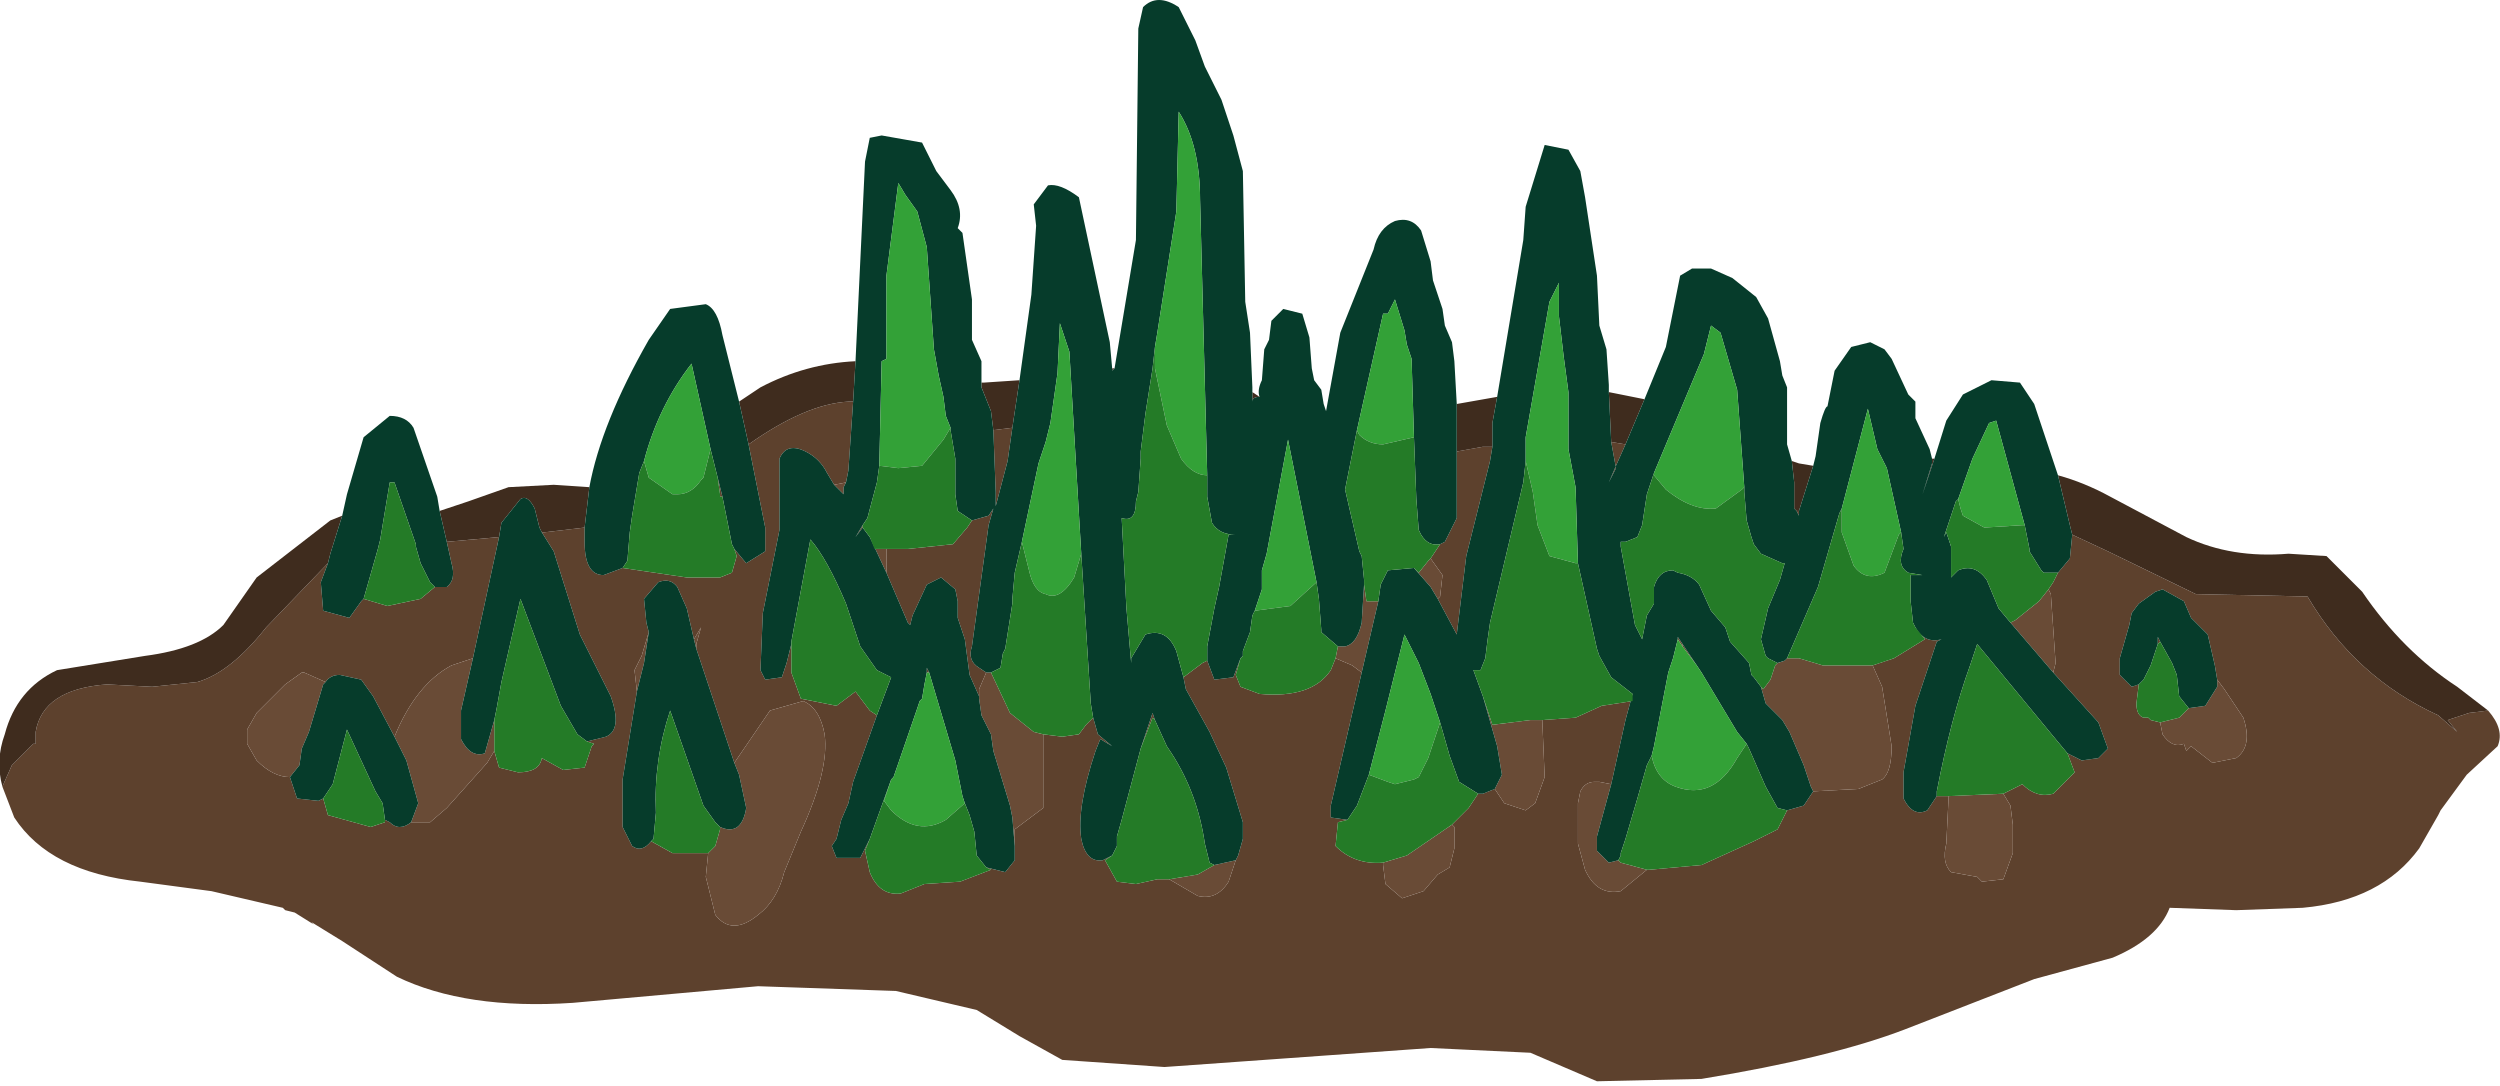 <?xml version="1.0" encoding="UTF-8" standalone="no"?>
<svg xmlns:ffdec="https://www.free-decompiler.com/flash" xmlns:xlink="http://www.w3.org/1999/xlink" ffdec:objectType="shape" height="22.85px" width="52.6px" xmlns="http://www.w3.org/2000/svg">
  <g transform="matrix(1.0, 0.0, 0.0, 1.0, 21.25, 3.15)">
    <path d="M31.1 11.8 Q31.45 12.2 31.3 12.55 L30.65 13.15 30.1 13.9 30.05 14.0 29.65 14.7 Q28.85 15.8 27.2 15.95 L25.8 16.0 24.4 15.95 Q24.15 16.6 23.2 17.0 L21.55 17.45 18.85 18.5 Q17.3 19.1 14.55 19.55 L12.35 19.6 10.95 19.0 8.85 18.9 3.25 19.3 1.1 19.15 0.2 18.65 -0.7 18.1 -2.4 17.7 -5.3 17.6 -9.2 17.95 Q-11.45 18.1 -12.9 17.4 L-14.05 16.65 -14.7 16.25 -14.65 16.3 -15.05 16.05 -15.25 16.0 -15.3 15.95 -16.8 15.6 -18.3 15.4 Q-20.2 15.2 -20.95 14.05 L-21.2 13.4 -21.0 12.95 -20.55 12.5 -20.5 12.5 -20.5 12.25 Q-20.35 11.35 -19.0 11.25 L-18.05 11.3 -17.1 11.2 Q-16.4 11.0 -15.65 10.05 L-14.35 8.7 -14.5 9.1 -14.45 9.7 -13.9 9.85 -13.65 9.5 -13.6 9.45 -13.1 9.6 -12.4 9.45 -12.1 9.2 -11.85 9.2 Q-11.65 9.05 -11.75 8.7 L-11.85 8.25 -10.75 8.15 -11.3 10.7 -11.75 10.85 Q-12.5 11.25 -12.95 12.35 L-13.4 11.5 -13.65 11.15 -14.1 11.05 Q-14.3 11.05 -14.4 11.2 L-14.85 11.0 -14.9 11.0 -15.25 11.25 -15.85 11.85 -16.05 12.2 -16.05 12.5 -15.85 12.85 Q-15.5 13.2 -15.15 13.2 L-15.0 13.65 -14.55 13.7 -14.45 13.65 -14.35 14.0 -13.45 14.25 -13.15 14.15 -13.15 14.1 -13.05 14.15 Q-12.85 14.35 -12.6 14.15 L-12.2 14.15 -11.85 13.85 -11.0 12.9 -10.85 12.65 -10.75 13.0 -10.35 13.1 Q-9.9 13.1 -9.85 12.8 L-9.4 13.05 -8.95 13.0 -8.8 12.55 -8.75 12.5 -8.9 12.45 -8.5 12.35 Q-8.15 12.2 -8.4 11.5 L-9.05 10.2 -9.6 8.45 -9.85 8.05 -9.8 8.05 -8.95 7.95 -8.95 8.25 Q-8.95 8.95 -8.55 8.95 L-8.15 8.8 -6.8 9.0 -6.1 9.0 -5.85 8.9 -5.75 8.55 -5.8 8.4 -5.55 8.7 -5.15 8.45 -5.15 7.95 -5.5 6.2 Q-4.3 5.35 -3.4 5.3 L-3.3 5.3 -3.4 6.75 -3.45 7.0 -3.7 7.05 -3.85 6.8 Q-4.0 6.5 -4.3 6.35 -4.7 6.15 -4.85 6.5 L-4.85 8.0 -5.2 9.75 -5.25 10.95 -5.15 11.15 -4.8 11.1 -4.7 10.8 -4.6 10.4 -4.6 11.0 -4.4 11.55 -3.65 11.7 -3.25 11.4 -2.95 11.8 -2.8 11.9 -3.3 13.3 -3.4 13.75 -3.55 14.1 -3.65 14.5 -3.75 14.65 -3.65 14.9 -3.15 14.9 -2.95 14.5 -3.05 14.75 -2.95 15.2 Q-2.75 15.7 -2.3 15.65 L-1.8 15.45 -1.05 15.4 -0.4 15.15 -0.5 15.1 -0.1 15.2 0.1 14.95 0.1 14.65 0.1 14.3 0.7 13.85 0.7 12.3 1.1 12.35 1.45 12.3 1.6 12.1 1.75 11.95 1.85 12.3 2.15 12.55 1.9 12.4 1.8 12.65 Q1.4 13.85 1.5 14.5 1.6 15.0 1.95 14.95 L2.15 14.85 2.0 14.95 2.25 15.4 2.65 15.45 3.1 15.35 3.35 15.35 3.95 15.7 Q4.35 15.8 4.6 15.4 L4.75 14.95 4.8 14.85 4.9 14.5 4.9 14.45 4.9 14.3 4.9 14.15 4.55 13.0 4.2 12.25 3.7 11.35 3.65 11.1 4.05 10.8 4.15 10.75 4.3 11.15 4.7 11.1 4.85 10.7 4.75 11.05 4.85 11.3 5.25 11.45 Q6.35 11.55 6.75 10.95 L6.85 10.7 7.2 10.85 7.4 11.0 6.75 13.8 6.75 14.05 7.1 14.1 6.9 14.15 6.85 14.65 Q7.25 15.05 7.85 15.0 L7.85 15.05 7.9 15.45 8.25 15.75 8.7 15.6 9.0 15.25 9.25 15.1 9.35 14.7 9.35 14.25 9.3 14.2 9.65 13.85 9.85 13.55 9.95 13.55 10.2 13.45 10.4 13.75 10.85 13.9 11.05 13.75 11.25 13.2 11.2 12.0 11.9 11.95 12.45 11.7 13.1 11.6 13.1 11.45 12.95 12.0 12.65 13.35 12.4 13.3 12.3 13.3 Q12.1 13.3 12.0 13.5 L11.95 13.75 11.95 14.6 12.1 15.15 Q12.35 15.7 12.85 15.6 L13.4 15.15 13.45 15.15 14.55 15.05 15.65 14.55 16.15 14.3 16.35 13.9 16.7 13.8 16.9 13.5 17.85 13.45 18.35 13.25 Q18.55 13.1 18.55 12.55 L18.35 11.3 18.15 10.85 18.6 10.7 19.25 10.3 19.05 10.05 Q19.25 10.4 19.6 10.3 L19.5 10.35 19.05 11.7 18.8 13.1 18.8 13.65 Q19.0 14.05 19.3 13.9 L19.5 13.6 19.65 13.6 19.75 13.6 19.7 14.6 Q19.6 15.0 19.8 15.2 L20.35 15.3 20.45 15.4 20.9 15.35 21.1 14.8 21.1 14.2 21.05 13.8 20.9 13.55 21.3 13.35 Q21.6 13.65 21.95 13.55 L22.4 13.1 22.25 12.7 22.55 12.85 22.9 12.8 23.1 12.6 22.9 12.05 21.95 11.0 22.0 10.8 21.9 9.35 21.85 9.25 21.95 9.1 22.05 8.9 22.3 8.6 22.35 8.1 23.1 8.45 24.95 9.35 27.3 9.4 Q28.3 11.1 30.05 11.9 L30.45 12.25 30.25 12.0 30.7 11.85 31.1 11.8 M-1.75 11.0 L-1.75 10.9 -1.7 11.0 -1.75 11.0 M-0.65 11.5 L-0.85 11.05 -0.95 10.3 -1.1 9.85 -1.1 9.5 -1.15 9.25 -1.45 9.0 -1.75 9.15 -2.05 9.8 -2.1 10.0 -2.15 9.95 -2.6 8.9 -2.6 8.4 -2.15 8.4 -1.2 8.3 -0.9 7.95 -0.8 7.8 -0.45 7.7 -0.35 7.55 -0.45 7.9 -0.8 10.45 Q-0.9 10.75 -0.65 10.9 L-0.5 11.0 -0.65 11.35 -0.65 11.5 M2.75 12.6 L3.0 11.85 3.05 12.0 3.0 11.95 2.75 12.6 M9.05 8.3 L9.15 8.25 9.4 7.75 9.4 6.35 9.95 6.25 10.15 6.25 10.1 6.55 9.6 8.55 9.4 10.2 9.0 9.45 9.05 9.4 9.1 8.95 8.85 8.6 9.05 8.3 M24.2 10.35 L24.15 10.4 24.15 10.25 24.2 10.35 M23.75 11.25 L23.7 11.65 Q23.7 11.9 23.85 11.95 L23.95 11.95 24.0 12.0 24.2 12.05 24.25 12.3 Q24.45 12.6 24.7 12.5 L24.75 12.65 24.85 12.55 25.3 12.9 25.8 12.8 Q26.15 12.55 25.95 11.95 L25.55 11.35 25.4 11.15 25.35 10.85 25.2 10.2 24.85 9.85 24.7 9.5 24.25 9.25 24.1 9.3 23.75 9.55 23.6 9.75 23.55 10.0 23.35 10.7 23.35 11.05 23.6 11.3 23.75 11.25 M12.65 6.15 L12.95 6.2 12.75 6.65 12.6 7.0 12.75 6.7 12.65 6.15 M14.15 10.45 L14.15 10.4 14.45 10.85 14.15 10.45 M16.55 7.6 L16.6 7.6 16.6 7.7 16.55 7.6 M-0.35 5.9 L0.05 5.85 -0.05 6.55 -0.3 7.5 -0.3 7.2 -0.35 5.9 M-6.15 6.9 L-6.05 7.3 -6.1 7.3 -6.1 7.25 -6.15 6.9 M-6.65 10.3 L-6.8 9.65 -7.0 9.2 Q-7.15 9.0 -7.4 9.1 L-7.7 9.45 -7.65 9.95 -7.6 10.15 -7.75 10.65 -7.9 10.95 -7.85 11.4 -8.15 13.25 -8.15 14.25 -7.95 14.65 Q-7.75 14.8 -7.55 14.55 L-7.1 14.8 -6.55 14.8 -6.35 14.8 -6.4 15.3 -6.2 16.1 Q-5.85 16.55 -5.3 16.1 -4.9 15.8 -4.75 15.2 L-4.4 14.35 Q-3.8 13.05 -3.9 12.3 -4.0 11.75 -4.35 11.6 L-5.05 11.8 -5.8 12.9 -6.6 10.5 -6.6 10.4 -6.5 10.05 -6.65 10.3" fill="#5d412d" fill-rule="evenodd" stroke="none"/>
    <path d="M-0.6 4.9 L-0.55 4.9 0.2 4.85 0.05 5.85 -0.35 5.9 -0.4 5.5 -0.6 5.0 -0.6 4.9 M2.15 4.6 L2.2 4.6 2.15 4.65 2.15 4.6 M5.1 5.1 L5.25 5.2 Q5.1 5.2 5.1 5.3 L5.1 5.1 M9.4 5.35 L10.25 5.2 10.15 5.75 10.15 6.25 9.95 6.25 9.4 6.35 9.4 6.1 9.4 5.35 M12.6 5.1 L13.35 5.25 12.95 6.2 12.65 6.15 12.6 5.1 M16.45 6.55 L16.6 6.6 16.9 6.65 16.6 7.6 16.55 7.6 16.5 7.55 16.5 7.0 16.45 6.55 M19.4 6.5 L19.45 6.5 19.2 7.25 19.4 6.6 19.4 6.5 M22.05 6.85 Q22.6 7.0 23.15 7.3 L24.75 8.15 Q25.7 8.6 26.9 8.5 L27.7 8.55 28.45 9.3 Q29.3 10.55 30.45 11.3 L31.1 11.8 30.7 11.85 30.25 12.0 30.45 12.25 30.05 11.9 Q28.3 11.1 27.3 9.4 L24.95 9.35 23.1 8.45 22.35 8.1 22.3 7.9 22.05 6.85 M-21.2 13.4 Q-21.35 12.85 -21.15 12.3 -20.9 11.35 -20.05 10.95 L-18.2 10.65 Q-17.05 10.5 -16.55 10.0 L-15.85 9.0 -14.3 7.8 -14.05 7.7 -14.3 8.5 -14.35 8.7 -15.65 10.05 Q-16.4 11.0 -17.1 11.2 L-18.05 11.3 -19.0 11.25 Q-20.35 11.35 -20.5 12.25 L-20.5 12.5 -20.55 12.5 -21.0 12.95 -21.2 13.4 M-12.0 7.6 L-11.4 7.4 -10.55 7.1 -9.6 7.05 -8.85 7.1 -8.95 7.95 -9.8 8.05 -9.85 8.05 -9.9 7.95 -10.0 7.55 Q-10.15 7.25 -10.3 7.35 L-10.7 7.85 -10.75 8.15 -11.85 8.25 -12.0 7.6 M-5.7 5.3 L-5.25 5.0 Q-4.3 4.5 -3.25 4.45 L-3.3 5.3 -3.4 5.3 Q-4.3 5.35 -5.5 6.2 L-5.7 5.3" fill="#3f2c1e" fill-rule="evenodd" stroke="none"/>
    <path d="M-3.45 7.0 L-3.5 7.1 -3.5 7.25 -3.7 7.05 -3.45 7.0 M0.1 14.65 L0.05 14.05 0.0 13.8 -0.35 12.65 -0.4 12.3 -0.6 11.9 -0.65 11.55 -0.65 11.5 -0.65 11.35 -0.5 11.0 -0.4 11.0 0.0 11.85 0.5 12.25 0.7 12.3 0.7 13.85 0.1 14.3 0.1 14.65 M-2.6 8.9 L-2.95 8.15 -2.85 8.4 -2.7 8.4 -2.6 8.4 -2.6 8.9 M-3.1 7.95 L-3.25 8.15 -3.1 7.9 -3.1 7.95 M4.3 15.05 L4.75 14.95 4.6 15.4 Q4.35 15.8 3.95 15.7 L3.35 15.35 3.95 15.25 4.3 15.05 M6.9 10.45 L7.05 10.45 Q7.3 10.4 7.4 9.95 L7.45 9.15 7.5 9.5 7.6 9.5 7.75 9.5 7.4 11.0 7.2 10.85 6.85 10.7 6.9 10.45 M21.85 9.25 L21.9 9.35 22.0 10.8 21.95 11.0 21.05 9.95 21.15 9.9 21.65 9.5 21.85 9.25 M20.9 13.55 L21.05 13.8 21.1 14.2 21.1 14.8 20.9 15.35 20.45 15.4 20.35 15.3 19.8 15.2 Q19.6 15.0 19.7 14.6 L19.75 13.6 20.9 13.55 M18.15 10.85 L18.35 11.3 18.55 12.55 Q18.55 13.1 18.35 13.25 L17.85 13.45 16.9 13.5 16.85 13.4 16.7 12.95 16.4 12.25 16.25 12.0 15.9 11.65 15.8 11.3 15.85 11.35 16.0 11.15 16.1 10.85 16.15 10.8 16.3 10.75 16.35 10.7 16.6 10.7 17.1 10.85 18.15 10.85 M13.4 15.15 L12.85 15.6 Q12.35 15.7 12.1 15.15 L11.95 14.6 11.95 13.75 12.0 13.5 Q12.1 13.3 12.3 13.3 L12.4 13.3 12.65 13.35 12.35 14.45 12.35 14.75 12.6 15.0 12.8 14.95 12.85 15.0 13.4 15.15 M11.2 12.0 L11.25 13.2 11.05 13.75 10.85 13.9 10.4 13.75 10.2 13.45 10.35 13.15 10.25 12.55 9.95 11.5 10.15 12.1 10.95 12.0 11.2 12.0 M9.3 14.2 L9.35 14.25 9.35 14.7 9.25 15.1 9.0 15.25 8.7 15.6 8.25 15.75 7.9 15.45 7.85 15.05 7.85 15.0 8.35 14.85 9.3 14.2 M24.2 12.05 L24.4 12.0 24.6 11.95 24.75 11.8 24.8 11.75 25.15 11.7 25.4 11.3 25.4 11.15 25.55 11.35 25.95 11.95 Q26.15 12.55 25.8 12.8 L25.3 12.9 24.85 12.55 24.75 12.65 24.7 12.5 Q24.45 12.6 24.25 12.3 L24.2 12.05 M14.05 10.3 L14.05 10.25 14.15 10.4 14.15 10.45 14.05 10.3 M8.5 8.8 L8.6 8.9 8.8 8.65 8.85 8.6 9.1 8.95 9.05 9.4 9.0 9.45 8.85 9.2 8.5 8.8 M-10.85 12.65 L-11.0 12.9 -11.85 13.85 -12.2 14.15 -12.6 14.15 -12.45 13.75 -12.7 12.85 -12.95 12.35 Q-12.5 11.25 -11.75 10.85 L-11.3 10.7 -11.55 11.8 -11.55 12.4 Q-11.35 12.8 -11.05 12.7 L-10.85 12.0 -10.85 12.55 -10.85 12.65 M-15.15 13.2 Q-15.5 13.2 -15.85 12.85 L-16.05 12.5 -16.05 12.2 -15.85 11.85 -15.25 11.25 -14.9 11.0 -14.85 11.0 -14.4 11.2 -14.45 11.25 -14.6 11.75 -14.75 12.25 -14.9 12.6 -14.95 12.95 -15.15 13.2 M-6.65 10.3 L-6.5 10.05 -6.6 10.4 -6.6 10.5 -6.65 10.3 M-5.8 12.9 L-5.05 11.8 -4.35 11.6 Q-4.0 11.75 -3.9 12.3 -3.8 13.05 -4.4 14.35 L-4.75 15.2 Q-4.9 15.8 -5.3 16.1 -5.85 16.55 -6.2 16.1 L-6.4 15.3 -6.35 14.8 -6.2 14.65 -6.1 14.3 -6.1 14.25 Q-5.65 14.45 -5.55 13.85 L-5.7 13.15 -5.8 12.9 M-7.85 11.4 L-7.9 10.95 -7.75 10.65 -7.6 10.15 -7.7 10.8 -7.85 11.4" fill="#694b36" fill-rule="evenodd" stroke="none"/>
    <path d="M-3.25 4.45 L-3.05 0.25 -2.95 -0.25 -2.7 -0.3 -1.85 -0.15 -1.55 0.45 -1.25 0.85 Q-0.95 1.25 -1.1 1.65 L-1.0 1.75 -0.8 3.15 -0.8 4.0 -0.6 4.45 -0.6 4.9 -0.6 5.0 -0.4 5.5 -0.35 5.9 -0.3 7.2 -0.3 7.5 -0.05 6.55 0.05 5.85 0.2 4.85 0.45 3.05 0.55 1.6 0.5 1.15 0.8 0.75 Q1.05 0.7 1.45 1.0 L2.1 4.05 2.15 4.6 2.15 4.65 2.2 4.6 2.65 1.9 2.7 -2.55 2.8 -3.0 Q3.1 -3.3 3.55 -3.0 L3.9 -2.3 4.1 -1.75 4.45 -1.05 4.7 -0.3 4.9 0.45 4.95 3.2 5.05 3.85 5.1 5.0 5.1 5.1 5.1 5.3 Q5.1 5.2 5.25 5.2 5.2 5.05 5.3 4.85 L5.35 4.2 5.45 4.0 5.5 3.6 5.75 3.35 6.15 3.45 6.3 3.95 6.35 4.6 6.4 4.85 6.55 5.05 6.6 5.35 6.65 5.5 6.95 3.85 7.65 2.1 Q7.75 1.65 8.1 1.5 8.45 1.4 8.65 1.7 L8.85 2.35 8.9 2.75 9.1 3.35 9.15 3.7 9.3 4.05 9.35 4.45 9.4 5.35 9.4 6.1 9.4 6.35 9.4 7.75 9.15 8.25 9.05 8.3 Q8.8 8.35 8.65 8.1 L8.6 8.0 8.55 7.35 8.5 6.05 8.45 4.4 8.35 4.1 8.3 3.8 8.1 3.15 7.95 3.45 7.85 3.45 7.3 5.9 7.05 7.15 7.35 8.45 7.4 8.55 7.45 9.05 7.45 9.15 7.4 9.95 Q7.3 10.4 7.05 10.45 L6.9 10.45 6.55 10.15 6.55 10.1 6.5 9.45 6.45 9.1 5.85 6.1 5.4 8.5 5.3 8.85 5.3 9.25 5.15 9.7 5.1 9.8 5.05 10.15 4.9 10.55 4.9 10.6 4.9 10.65 4.85 10.7 4.7 11.1 4.3 11.15 4.15 10.75 4.15 10.45 4.3 9.65 4.4 9.2 4.6 8.1 4.75 8.1 Q4.4 8.1 4.25 7.85 L4.15 7.3 4.15 6.85 4.0 1.05 Q4.0 -0.1 3.55 -0.8 L3.5 1.3 3.1 3.85 3.05 4.15 3.0 4.6 2.85 5.55 2.75 6.35 2.75 6.4 2.75 6.5 2.7 7.2 2.65 7.4 Q2.65 7.85 2.35 7.75 L2.45 9.65 2.55 10.8 2.55 10.7 2.85 10.2 Q3.3 10.05 3.5 10.55 L3.65 11.1 3.7 11.35 4.2 12.25 4.55 13.0 4.9 14.15 4.9 14.3 4.9 14.5 4.8 14.85 4.75 14.95 4.3 15.05 4.2 15.0 4.1 14.6 Q3.95 13.55 3.4 12.7 L3.3 12.55 3.05 12.0 3.0 11.85 2.75 12.6 2.35 14.1 2.25 14.45 2.25 14.6 2.25 14.65 2.2 14.75 2.15 14.85 1.95 14.95 Q1.6 15.0 1.5 14.5 1.4 13.85 1.8 12.65 L1.9 12.4 2.15 12.55 1.85 12.3 1.75 11.95 1.7 11.65 1.5 8.5 1.25 4.25 1.05 3.65 1.0 4.7 0.85 5.75 0.75 6.15 0.6 6.6 0.25 8.25 0.1 8.9 0.05 9.45 0.05 9.55 -0.1 10.5 -0.15 10.6 -0.2 10.9 -0.4 11.0 -0.5 11.0 -0.65 10.9 Q-0.9 10.75 -0.8 10.45 L-0.45 7.9 -0.35 7.55 -0.45 7.7 -0.8 7.8 -1.1 7.6 -1.15 7.25 -1.15 6.55 -1.15 6.5 -1.25 5.9 -1.25 5.85 -1.35 5.6 -1.4 5.2 -1.5 4.75 -1.6 4.2 -1.75 2.05 -1.95 1.3 -2.2 0.95 -2.35 0.7 -2.6 2.65 -2.6 4.4 -2.7 4.45 -2.75 6.65 -2.8 7.0 -3.0 7.75 -3.1 7.9 -3.25 8.15 -3.1 7.95 -2.95 8.15 -2.6 8.9 -2.15 9.95 -2.1 10.0 -2.05 9.8 -1.75 9.15 -1.45 9.0 -1.15 9.25 -1.1 9.5 -1.1 9.85 -0.95 10.3 -0.85 11.05 -0.65 11.5 -0.65 11.55 -0.6 11.9 -0.4 12.3 -0.35 12.65 0.0 13.8 0.05 14.05 0.1 14.65 0.1 14.95 -0.1 15.2 -0.5 15.1 -0.7 14.85 -0.75 14.35 -0.85 14.0 -0.95 13.75 -1.0 13.6 -1.15 12.85 -1.7 11.0 -1.75 10.9 -1.75 11.0 -1.8 11.25 -1.85 11.55 -1.9 11.6 -1.95 11.75 -2.45 13.2 -2.5 13.25 -2.95 14.5 -3.15 14.9 -3.65 14.9 -3.75 14.65 -3.65 14.5 -3.55 14.1 -3.4 13.75 -3.3 13.3 -2.8 11.9 -2.5 11.1 -2.8 10.95 -3.15 10.45 -3.45 9.55 Q-3.85 8.6 -4.2 8.2 L-4.6 10.35 -4.6 10.4 -4.7 10.8 -4.8 11.1 -5.15 11.15 -5.25 10.95 -5.2 9.75 -4.85 8.0 -4.85 6.5 Q-4.7 6.15 -4.3 6.35 -4.0 6.5 -3.85 6.8 L-3.7 7.05 -3.5 7.25 -3.5 7.1 -3.45 7.0 -3.4 6.75 -3.3 5.3 -3.25 4.45 M10.25 5.2 L10.8 1.9 10.85 1.2 11.05 0.55 11.25 -0.1 11.75 0.0 12.0 0.45 12.1 1.0 12.35 2.65 12.4 3.7 12.55 4.2 12.6 4.95 12.6 5.1 12.65 6.15 12.75 6.7 12.6 7.0 12.75 6.65 12.95 6.2 13.35 5.25 13.8 4.15 14.1 2.65 14.35 2.5 14.75 2.5 15.2 2.7 15.7 3.1 15.95 3.55 16.2 4.45 16.25 4.75 16.35 5.0 16.35 6.2 16.45 6.55 16.5 7.0 16.5 7.55 16.55 7.6 16.6 7.7 16.6 7.6 16.9 6.65 16.95 6.45 17.05 5.75 Q17.15 5.4 17.2 5.4 L17.35 4.65 17.7 4.15 18.1 4.05 18.4 4.2 18.55 4.4 18.9 5.15 19.05 5.3 19.05 5.65 19.35 6.3 19.4 6.5 19.4 6.6 19.2 7.25 19.45 6.5 19.7 5.7 20.05 5.15 20.65 4.85 21.25 4.9 21.55 5.35 22.05 6.85 22.3 7.9 22.35 8.1 22.3 8.6 22.05 8.9 21.75 8.9 21.7 8.85 21.45 8.45 21.45 8.4 21.35 7.9 20.75 5.7 20.6 5.75 20.25 6.5 19.95 7.35 19.9 7.4 19.65 8.15 19.7 8.05 19.8 8.35 19.8 9.0 19.95 8.85 Q20.3 8.7 20.55 9.05 L20.8 9.65 21.05 9.95 21.95 11.0 22.9 12.05 23.1 12.6 22.9 12.8 22.55 12.85 22.25 12.7 22.0 12.4 20.35 10.4 20.2 10.85 Q19.8 11.95 19.5 13.5 L19.5 13.6 19.3 13.9 Q19.0 14.05 18.8 13.65 L18.8 13.1 19.05 11.7 19.5 10.35 19.6 10.3 Q19.25 10.4 19.05 10.05 L19.0 9.95 18.95 9.5 18.95 9.05 18.95 8.95 19.2 8.95 18.9 8.9 Q18.65 8.75 18.8 8.4 L18.75 8.05 18.45 6.7 18.25 6.3 18.05 5.45 17.5 7.55 17.45 7.65 17.0 9.2 16.35 10.7 16.3 10.75 16.15 10.8 15.95 10.7 15.9 10.65 15.8 10.3 15.95 9.65 16.2 9.05 16.3 8.7 16.25 8.7 15.8 8.5 15.65 8.3 15.6 8.15 15.5 7.8 15.45 7.2 15.45 7.1 15.3 5.05 14.95 3.85 14.75 3.7 14.6 4.3 13.55 6.8 13.4 7.25 13.3 7.9 13.2 8.15 12.95 8.25 12.9 8.25 12.85 8.25 12.85 8.35 13.05 9.45 13.15 10.0 13.3 10.3 13.4 9.8 13.55 9.55 13.55 9.2 Q13.65 8.85 13.95 8.85 L14.05 8.9 Q14.35 8.95 14.5 9.15 L14.75 9.7 15.05 10.05 15.15 10.35 15.55 10.8 15.6 11.05 15.65 11.1 15.8 11.3 15.9 11.65 16.25 12.0 16.4 12.25 16.7 12.95 16.85 13.4 16.9 13.5 16.7 13.8 16.35 13.9 16.15 13.85 15.9 13.4 15.55 12.6 15.5 12.5 15.3 12.25 14.7 11.25 14.55 11.0 14.45 10.85 14.15 10.4 14.05 10.25 14.05 10.3 13.95 10.7 13.85 11.0 13.55 12.55 13.5 12.75 13.4 12.95 13.2 13.65 12.95 14.5 12.85 14.8 12.85 14.85 12.8 14.95 12.6 15.0 12.35 14.75 12.35 14.45 12.65 13.35 12.95 12.0 13.1 11.45 12.65 11.1 12.4 10.65 12.35 10.5 11.95 8.7 11.9 7.1 11.75 6.3 11.75 5.75 11.75 5.1 11.65 4.35 11.55 3.5 11.55 2.8 11.35 3.2 10.85 6.05 10.85 6.55 10.8 7.0 10.1 9.95 10.05 10.3 10.0 10.7 9.9 10.95 9.75 10.95 9.95 11.5 10.25 12.55 10.35 13.15 10.2 13.45 9.95 13.55 9.85 13.55 9.45 13.3 9.25 12.75 9.05 12.05 8.85 11.45 8.6 10.8 8.3 10.2 7.9 11.8 7.55 13.15 7.3 13.8 7.1 14.1 6.75 14.05 6.75 13.8 7.4 11.0 7.75 9.5 7.8 9.15 7.95 8.85 8.5 8.8 8.85 9.2 9.0 9.45 9.4 10.2 9.6 8.55 10.1 6.55 10.15 6.25 10.15 5.75 10.25 5.2 M-14.05 7.7 L-13.95 7.25 -13.6 6.05 -13.05 5.6 Q-12.7 5.6 -12.55 5.85 L-12.05 7.3 -12.0 7.6 -11.85 8.25 -11.75 8.7 Q-11.65 9.05 -11.85 9.2 L-12.1 9.2 -12.2 9.1 -12.4 8.7 -12.5 8.35 -12.5 8.3 -12.95 7.0 -13.05 7.0 -13.25 8.2 -13.3 8.4 -13.6 9.45 -13.65 9.5 -13.9 9.85 -14.45 9.7 -14.5 9.1 -14.35 8.7 -14.3 8.5 -14.05 7.7 M-8.85 7.1 Q-8.6 5.75 -7.6 4.0 L-7.15 3.35 -6.4 3.25 Q-6.15 3.35 -6.05 3.9 L-5.7 5.3 -5.5 6.2 -5.15 7.95 -5.15 8.45 -5.55 8.7 -5.8 8.4 -5.85 8.3 -6.05 7.3 -6.15 6.9 -6.2 6.7 -6.3 6.3 -6.7 4.5 Q-7.4 5.4 -7.7 6.55 L-7.8 6.8 -7.95 7.7 -8.0 8.05 -8.05 8.65 -8.15 8.8 -8.55 8.95 Q-8.95 8.95 -8.95 8.25 L-8.95 7.95 -8.85 7.1 M24.2 10.35 L24.15 10.25 24.15 10.4 24.0 10.85 23.85 11.15 23.75 11.25 23.6 11.3 23.35 11.05 23.35 10.7 23.55 10.0 23.6 9.75 23.75 9.55 24.1 9.3 24.25 9.25 24.7 9.5 24.85 9.85 25.2 10.2 25.35 10.85 25.4 11.15 25.4 11.3 25.15 11.7 24.8 11.75 24.6 11.5 24.55 11.05 24.45 10.8 24.2 10.35 M-9.85 8.05 L-9.6 8.45 -9.05 10.2 -8.4 11.5 Q-8.15 12.2 -8.5 12.35 L-8.9 12.45 -9.1 12.3 -9.45 11.7 -10.3 9.45 -10.7 11.2 -10.8 11.75 -10.85 12.0 -11.05 12.7 Q-11.35 12.8 -11.55 12.4 L-11.55 11.8 -11.3 10.7 -10.75 8.15 -10.7 7.85 -10.3 7.35 Q-10.15 7.25 -10.0 7.55 L-9.9 7.95 -9.85 8.05 M-12.6 14.15 Q-12.85 14.35 -13.05 14.15 L-13.15 14.1 -13.2 13.75 -13.35 13.5 -13.95 12.2 -14.25 13.35 -14.45 13.65 -14.55 13.7 -15.0 13.65 -15.15 13.2 -14.95 12.95 -14.9 12.6 -14.75 12.25 -14.6 11.75 -14.45 11.25 -14.4 11.2 Q-14.3 11.05 -14.1 11.05 L-13.65 11.15 -13.4 11.5 -12.95 12.35 -12.7 12.85 -12.45 13.75 -12.6 14.15 M-7.6 10.15 L-7.65 9.95 -7.7 9.45 -7.4 9.1 Q-7.15 9.0 -7.0 9.2 L-6.8 9.65 -6.65 10.3 -6.6 10.5 -5.8 12.9 -5.7 13.15 -5.55 13.85 Q-5.65 14.45 -6.1 14.25 L-6.2 14.15 -6.45 13.8 -7.15 11.8 Q-7.5 12.85 -7.45 13.95 L-7.5 14.5 -7.55 14.55 Q-7.75 14.8 -7.95 14.65 L-8.15 14.25 -8.15 13.25 -7.85 11.4 -7.7 10.8 -7.6 10.15" fill="#063c2b" fill-rule="evenodd" stroke="none"/>
    <path d="M-2.5 13.25 L-2.45 13.2 -1.95 11.75 -1.9 11.6 -1.85 11.55 -1.8 11.25 -1.75 11.0 -1.7 11.0 -1.15 12.85 -1.0 13.6 -0.95 13.75 -1.35 14.1 Q-1.95 14.45 -2.5 13.9 L-2.65 13.7 -2.5 13.25 M-2.75 6.65 L-2.7 4.45 -2.6 4.4 -2.6 2.65 -2.35 0.7 -2.2 0.95 -1.95 1.3 -1.75 2.05 -1.6 4.2 -1.5 4.75 -1.4 5.2 -1.35 5.6 -1.25 5.85 -1.4 6.1 -1.85 6.65 -2.35 6.7 -2.75 6.65 M0.25 8.25 L0.6 6.6 0.75 6.15 0.85 5.75 1.0 4.7 1.05 3.65 1.25 4.25 1.5 8.5 1.35 9.0 Q1.05 9.5 0.75 9.35 0.5 9.3 0.4 8.85 L0.25 8.25 M3.05 4.15 L3.1 3.85 3.5 1.3 3.55 -0.8 Q4.0 -0.1 4.0 1.05 L4.15 6.85 Q3.85 6.85 3.6 6.5 L3.3 5.8 3.05 4.6 3.05 4.15 M5.15 9.7 L5.3 9.25 5.3 8.85 5.4 8.5 5.85 6.1 6.45 9.1 5.9 9.6 5.15 9.7 M7.3 5.9 L7.85 3.45 7.95 3.45 8.1 3.15 8.3 3.8 8.35 4.1 8.45 4.4 8.5 6.05 7.85 6.2 Q7.55 6.2 7.35 6.0 L7.3 5.9 M19.95 7.35 L20.25 6.5 20.6 5.75 20.75 5.7 21.35 7.9 21.3 7.9 20.5 7.95 20.05 7.7 20.0 7.55 19.95 7.35 M10.85 6.55 L10.85 6.05 11.35 3.2 11.55 2.8 11.55 3.5 11.65 4.35 11.75 5.1 11.75 5.75 11.75 6.3 11.9 7.1 11.95 8.7 11.9 8.7 11.35 8.55 11.1 7.9 11.0 7.2 10.85 6.55 M13.55 6.8 L14.6 4.3 14.75 3.7 14.95 3.85 15.3 5.05 15.45 7.1 15.4 7.15 14.85 7.55 Q14.35 7.6 13.8 7.15 L13.55 6.85 13.55 6.8 M17.5 7.55 L18.05 5.45 18.25 6.3 18.45 6.7 18.75 8.05 18.7 8.1 18.4 8.9 Q18.0 9.1 17.75 8.75 L17.5 8.05 17.5 7.65 17.5 7.55 M14.05 10.3 L14.15 10.45 14.45 10.85 14.55 11.0 14.7 11.25 15.3 12.25 15.5 12.5 15.3 12.8 Q14.8 13.7 14.0 13.4 13.6 13.25 13.5 12.75 L13.55 12.55 13.85 11.0 13.95 10.7 14.05 10.3 M7.55 13.15 L7.9 11.8 8.3 10.2 8.6 10.8 8.85 11.45 9.05 12.05 8.8 12.8 8.6 13.2 8.5 13.25 8.1 13.35 7.95 13.3 7.55 13.15 M-6.3 6.3 L-6.45 6.9 -6.5 6.95 Q-6.7 7.25 -7.0 7.25 L-7.1 7.25 -7.6 6.9 -7.7 6.55 Q-7.4 5.4 -6.7 4.5 L-6.3 6.3" fill="#33a137" fill-rule="evenodd" stroke="none"/>
    <path d="M-4.6 10.4 L-4.6 10.35 -4.2 8.2 Q-3.85 8.6 -3.45 9.55 L-3.15 10.45 -2.8 10.95 -2.5 11.1 -2.8 11.9 -2.95 11.8 -3.25 11.4 -3.65 11.7 -4.4 11.55 -4.6 11.0 -4.6 10.4 M-2.95 14.5 L-2.5 13.25 -2.65 13.7 -2.5 13.9 Q-1.95 14.45 -1.35 14.1 L-0.95 13.75 -0.85 14.0 -0.75 14.35 -0.7 14.85 -0.5 15.1 -0.4 15.15 -1.05 15.4 -1.8 15.45 -2.3 15.65 Q-2.75 15.7 -2.95 15.2 L-3.05 14.75 -2.95 14.5 M-2.95 8.15 L-3.1 7.95 -3.1 7.9 -3.0 7.75 -2.8 7.0 -2.75 6.65 -2.35 6.7 -1.85 6.65 -1.4 6.1 -1.25 5.85 -1.25 5.9 -1.15 6.5 -1.15 6.55 -1.15 7.25 -1.1 7.6 -0.8 7.8 -0.9 7.95 -1.2 8.3 -2.15 8.4 -2.6 8.4 -2.7 8.4 -2.85 8.4 -2.95 8.15 M-0.4 11.0 L-0.2 10.9 -0.15 10.6 -0.1 10.5 0.05 9.55 0.05 9.45 0.1 8.9 0.25 8.25 0.4 8.85 Q0.5 9.3 0.75 9.35 1.05 9.5 1.35 9.0 L1.5 8.5 1.7 11.65 1.75 11.95 1.6 12.1 1.45 12.3 1.1 12.35 0.7 12.3 0.5 12.25 0.0 11.85 -0.4 11.0 M2.15 14.85 L2.2 14.75 2.25 14.65 2.25 14.6 2.25 14.45 2.35 14.1 2.75 12.6 3.0 11.95 3.05 12.0 3.3 12.55 3.4 12.7 Q3.95 13.55 4.1 14.6 L4.2 15.0 4.3 15.05 3.95 15.25 3.35 15.35 3.1 15.35 2.65 15.45 2.25 15.4 2.0 14.95 2.15 14.85 M4.9 14.5 L4.9 14.3 4.9 14.45 4.9 14.5 M3.65 11.1 L3.5 10.55 Q3.3 10.05 2.85 10.2 L2.55 10.7 2.55 10.8 2.45 9.65 2.35 7.75 Q2.65 7.85 2.65 7.4 L2.7 7.2 2.75 6.5 2.75 6.4 2.75 6.35 2.85 5.55 3.0 4.6 3.05 4.15 3.05 4.6 3.3 5.8 3.6 6.5 Q3.85 6.85 4.15 6.85 L4.15 7.3 4.25 7.85 Q4.4 8.1 4.75 8.1 L4.6 8.1 4.4 9.2 4.3 9.65 4.15 10.45 4.15 10.75 4.05 10.8 3.65 11.1 M4.85 10.7 L4.9 10.65 4.9 10.6 4.9 10.55 5.05 10.15 5.1 9.8 5.15 9.7 5.9 9.6 6.45 9.1 6.5 9.45 6.55 10.1 6.55 10.15 6.9 10.45 6.85 10.7 6.75 10.95 Q6.35 11.55 5.25 11.45 L4.85 11.3 4.75 11.05 4.85 10.7 M7.45 9.15 L7.45 9.05 7.4 8.55 7.35 8.45 7.05 7.15 7.3 5.9 7.35 6.0 Q7.55 6.2 7.85 6.2 L8.5 6.05 8.55 7.35 8.6 8.0 8.65 8.1 Q8.8 8.35 9.05 8.3 L8.85 8.6 8.8 8.65 8.6 8.9 8.5 8.8 7.95 8.85 7.8 9.15 7.75 9.5 7.6 9.5 7.5 9.5 7.45 9.15 M22.05 8.9 L21.95 9.1 21.85 9.25 21.65 9.5 21.15 9.9 21.05 9.95 20.8 9.65 20.55 9.05 Q20.3 8.7 19.95 8.85 L19.8 9.0 19.8 8.35 19.7 8.05 19.65 8.15 19.9 7.4 19.95 7.35 20.0 7.55 20.05 7.7 20.5 7.95 21.3 7.9 21.35 7.9 21.45 8.4 21.45 8.45 21.7 8.85 21.75 8.9 22.05 8.9 M22.25 12.7 L22.4 13.1 21.95 13.55 Q21.6 13.65 21.3 13.35 L20.9 13.55 19.75 13.6 19.65 13.6 19.5 13.6 19.5 13.5 Q19.8 11.95 20.2 10.85 L20.35 10.4 22.0 12.4 22.25 12.7 M19.05 10.05 L19.25 10.3 18.6 10.7 18.15 10.85 17.1 10.85 16.6 10.7 16.35 10.7 17.0 9.2 17.45 7.65 17.5 7.55 17.5 7.65 17.5 8.05 17.75 8.75 Q18.0 9.1 18.4 8.9 L18.7 8.1 18.75 8.05 18.8 8.4 Q18.65 8.75 18.9 8.9 L19.2 8.95 18.95 8.95 18.95 9.05 18.95 9.5 19.0 9.95 19.05 10.05 M16.35 13.9 L16.15 14.3 15.65 14.55 14.55 15.05 13.45 15.15 13.4 15.15 12.85 15.0 12.8 14.95 12.85 14.85 12.85 14.8 12.95 14.5 13.2 13.65 13.4 12.95 13.5 12.75 Q13.6 13.25 14.0 13.4 14.8 13.7 15.3 12.8 L15.5 12.5 15.55 12.6 15.9 13.4 16.15 13.85 16.35 13.9 M13.1 11.45 L13.1 11.6 12.45 11.7 11.9 11.95 11.2 12.0 10.95 12.0 10.15 12.1 9.95 11.5 9.75 10.95 9.9 10.95 10.0 10.7 10.05 10.3 10.1 9.95 10.8 7.0 10.85 6.55 11.0 7.2 11.1 7.9 11.35 8.55 11.9 8.7 11.95 8.7 12.35 10.5 12.4 10.65 12.65 11.1 13.1 11.45 M9.85 13.55 L9.65 13.85 9.3 14.2 8.35 14.85 7.85 15.0 Q7.25 15.05 6.85 14.65 L6.9 14.15 7.1 14.1 7.3 13.8 7.55 13.15 7.95 13.3 8.1 13.35 8.5 13.25 8.6 13.2 8.8 12.8 9.05 12.05 9.25 12.75 9.45 13.3 9.85 13.55 M24.15 10.4 L24.2 10.35 24.45 10.8 24.55 11.05 24.6 11.5 24.8 11.75 24.75 11.8 24.6 11.95 24.4 12.0 24.2 12.05 24.0 12.0 23.95 11.95 23.85 11.95 Q23.7 11.9 23.7 11.65 L23.75 11.25 23.85 11.15 24.0 10.85 24.15 10.4 M13.55 6.8 L13.55 6.85 13.8 7.15 Q14.35 7.6 14.85 7.55 L15.4 7.15 15.45 7.1 15.45 7.2 15.5 7.8 15.6 8.15 15.65 8.3 15.8 8.5 16.25 8.7 16.3 8.7 16.2 9.05 15.95 9.65 15.8 10.3 15.9 10.65 15.95 10.7 16.15 10.8 16.1 10.85 16.0 11.15 15.85 11.35 15.8 11.3 15.65 11.1 15.6 11.05 15.55 10.8 15.15 10.35 15.05 10.05 14.75 9.7 14.5 9.15 Q14.35 8.95 14.05 8.9 L13.95 8.85 Q13.65 8.85 13.55 9.2 L13.55 9.55 13.4 9.8 13.3 10.3 13.15 10.0 13.05 9.45 12.85 8.35 12.85 8.25 12.9 8.25 12.95 8.25 13.2 8.15 13.3 7.9 13.4 7.25 13.55 6.8 M-5.8 8.4 L-5.75 8.55 -5.85 8.9 -6.1 9.0 -6.8 9.0 -8.15 8.8 -8.05 8.65 -8.0 8.05 -7.95 7.7 -7.8 6.8 -7.7 6.55 -7.6 6.9 -7.1 7.25 -7.0 7.25 Q-6.7 7.25 -6.5 6.95 L-6.45 6.9 -6.3 6.3 -6.2 6.7 -6.15 6.9 -6.1 7.25 -6.1 7.3 -6.05 7.3 -5.85 8.3 -5.8 8.4 M-8.9 12.45 L-8.75 12.5 -8.8 12.55 -8.95 13.0 -9.4 13.05 -9.85 12.8 Q-9.9 13.1 -10.35 13.1 L-10.75 13.0 -10.85 12.65 -10.85 12.55 -10.85 12.0 -10.8 11.75 -10.7 11.2 -10.3 9.45 -9.45 11.7 -9.1 12.3 -8.9 12.45 M-13.15 14.1 L-13.15 14.15 -13.45 14.25 -14.35 14.0 -14.45 13.65 -14.25 13.35 -13.95 12.2 -13.35 13.5 -13.2 13.75 -13.15 14.1 M-12.1 9.2 L-12.4 9.45 -13.1 9.6 -13.6 9.45 -13.3 8.4 -13.25 8.2 -13.05 7.0 -12.95 7.0 -12.5 8.3 -12.5 8.35 -12.4 8.7 -12.2 9.1 -12.1 9.2 M-6.35 14.8 L-6.55 14.8 -7.1 14.8 -7.55 14.55 -7.5 14.5 -7.45 13.95 Q-7.5 12.85 -7.15 11.8 L-6.45 13.8 -6.2 14.15 -6.1 14.25 -6.1 14.3 -6.2 14.65 -6.35 14.8" fill="#247b27" fill-rule="evenodd" stroke="none"/>
  </g>
</svg>

